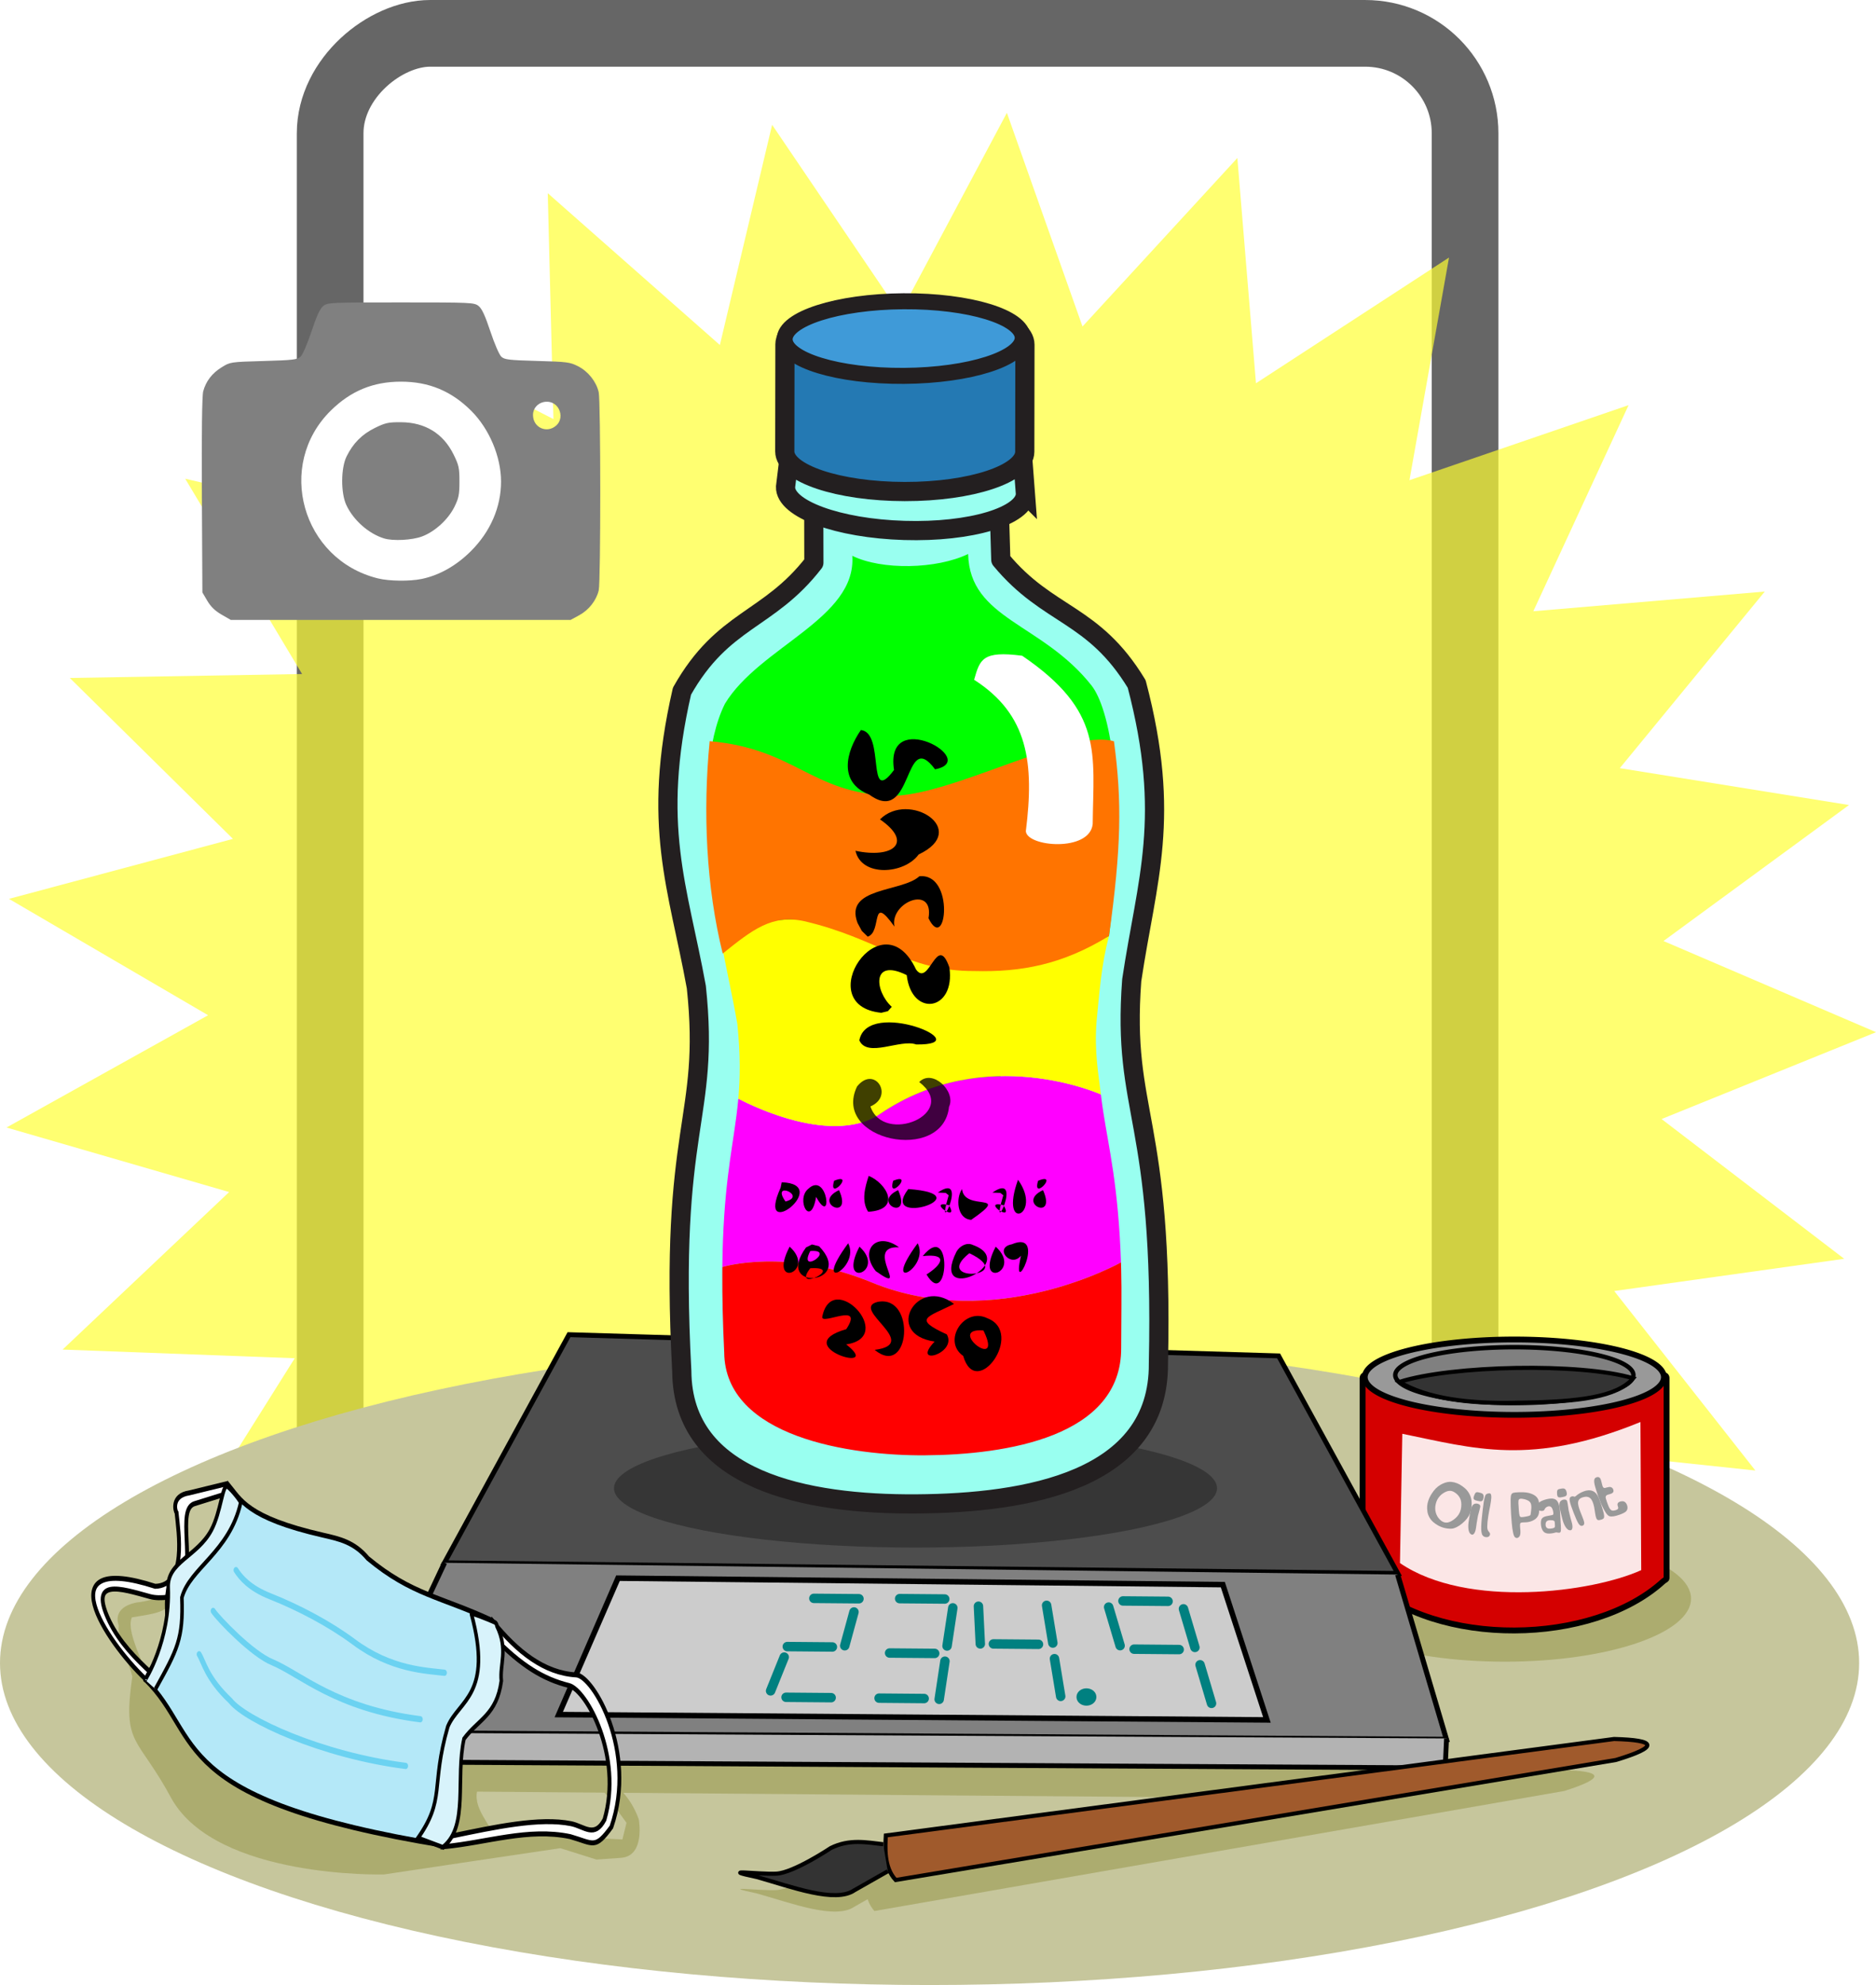 <?xml version="1.0" encoding="UTF-8" standalone="no"?>
<svg
   xmlns:dc="http://purl.org/dc/elements/1.1/"
   xmlns:cc="http://creativecommons.org/ns#"
   xmlns:rdf="http://www.w3.org/1999/02/22-rdf-syntax-ns#"
   xmlns:svg="http://www.w3.org/2000/svg"
   xmlns="http://www.w3.org/2000/svg"
   xmlns:sodipodi="http://sodipodi.sourceforge.net/DTD/sodipodi-0.dtd"
   xmlns:inkscape="http://www.inkscape.org/namespaces/inkscape"
   width="120.988mm"
   height="127.958mm"
   viewBox="0 0 120.988 127.958"
   version="1.1"
   id="svg33933"
   inkscape:version="1.0.1 (0767f8302a, 2020-10-17)"
   sodipodi:docname="log-ecobricks.svg"
   inkscape:export-filename="/home/russs/Documents/GEA NextCloud/Vision Ecobrick Source Files/GEA Documents/CoVid-19 Paper/Covid-19 Imagery/snap it.png"
   inkscape:export-xdpi="105.0217"
   inkscape:export-ydpi="105.0217">
  <defs
     id="defs33927" />
  <sodipodi:namedview
     id="base"
     pagecolor="#ffffff"
     bordercolor="#666666"
     borderopacity="1.0"
     inkscape:pageopacity="0.0"
     inkscape:pageshadow="2"
     inkscape:zoom="1.4"
     inkscape:cx="268.08945"
     inkscape:cy="237.69148"
     inkscape:document-units="mm"
     inkscape:current-layer="layer1"
     showgrid="false"
     fit-margin-top="0"
     fit-margin-left="0"
     fit-margin-right="0"
     fit-margin-bottom="0"
     inkscape:window-width="1848"
     inkscape:window-height="1009"
     inkscape:window-x="72"
     inkscape:window-y="34"
     inkscape:window-maximized="1"
     objecttolerance="1"
     gridtolerance="1"
     guidetolerance="1"
     inkscape:document-rotation="0" />
  <g
     inkscape:label="Layer 1"
     inkscape:groupmode="layer"
     id="layer1"
     transform="translate(-43.071,-60.051)">
    <rect
       ry="6.443"
       y="64.363"
       x="-173.733"
       height="73.194"
       width="111.532"
       id="rect38467-5"
       style="opacity:1;fill:none;fill-opacity:1;stroke:#666666;stroke-width:4.299;stroke-miterlimit:4;stroke-dasharray:none;stroke-opacity:1"
       inkscape:export-xdpi="75"
       inkscape:export-ydpi="75"
       inkscape:export-filename="/home/russs/Documents/Dropbox/Vision Ecobrick Source FIles/Cartoon Character Assets/GoBrik Instructions/selfie ecobrick.png"
       transform="rotate(-90)" />
    <path
       sodipodi:type="star"
       style="opacity:0.69;fill:#ffff32;fill-opacity:1;stroke:none;stroke-width:1.908;stroke-linecap:butt;stroke-linejoin:bevel;stroke-miterlimit:4;stroke-dasharray:none;stroke-dashoffset:0;stroke-opacity:1"
       id="path15043"
       sodipodi:sides="25"
       sodipodi:cx="20.274261"
       sodipodi:cy="118.58748"
       sodipodi:r1="30.549648"
       sodipodi:r2="23.781527"
       sodipodi:arg1="0.26179939"
       sodipodi:arg2="0.38746309"
       inkscape:flatsided="false"
       inkscape:rounded="0"
       inkscape:randomized="0"
       d="m 49.783,126.494 -7.49,1.079 4.597,6.011 -7.523,-0.818 2.957,6.966 -7.083,-2.663 1.132,7.482 -6.199,-4.341 -0.764,7.529 -4.924,-5.746 -2.613,7.102 -3.341,-6.79 -4.297,6.229 -1.547,-7.408 -5.711,4.965 0.344,-7.56 -6.766,3.389 2.213,-7.237 -7.396,1.6 3.943,-6.459 -7.562,-0.29 5.425,-5.275 -7.252,-2.161 6.567,-3.76 -6.487,-3.897 7.296,-2.009 -5.314,-5.388 7.566,-0.132 -3.807,-6.54 7.361,1.754 -2.061,-7.281 6.694,3.53 -0.185,-7.565 5.606,5.084 1.702,-7.374 4.165,6.318 3.482,-6.719 2.463,7.155 5.044,-5.642 0.606,7.543 6.288,-4.21 -1.289,7.457 7.138,-2.514 -3.103,6.902 7.539,-0.66 -4.722,5.914 7.466,1.235 -6.044,4.554 6.924,3.053 -6.986,2.908 z"
       inkscape:transform-center-x="-0.079734534"
       inkscape:transform-center-y="0.015484012"
       inkscape:export-filename="/home/russs/Documents/Dropbox/Vision Ecobrick Source FIles/Cartoon Character Assets/GoBrik Instructions/lead photo.png"
       inkscape:export-xdpi="75.977608"
       inkscape:export-ydpi="75.977608"
       transform="matrix(1.98,0,0,1.925,63.437,-102.306)" />
    <ellipse
       style="opacity:1;fill:#c6c69c;fill-opacity:1;stroke:none;stroke-width:0.532;stroke-miterlimit:4;stroke-dasharray:none;stroke-opacity:1"
       id="path69597"
       cx="103.022"
       cy="167.252"
       rx="59.951"
       ry="20.758"
       inkscape:export-filename="/home/russs/Documents/Dropbox/Vision Ecobrick Source FIles/Cartoon Character Assets/GoBrik Instructions/lead photo.png"
       inkscape:export-xdpi="75.977608"
       inkscape:export-ydpi="75.977608" />
    <g
       transform="matrix(0.283,0,0,0.283,-166.054,-481.594)"
       id="g73941">
      <path
         sodipodi:nodetypes="ccc"
         inkscape:connector-curvature="0"
         id="path5208"
         d="m 1058.929,2258.855 c 21.694,13.067 42.224,6.88 62.739,0.438 v 0"
         style="fill:none;stroke:none;stroke-width:1.13px;stroke-linecap:butt;stroke-linejoin:miter;stroke-opacity:1" />
      <g
         id="g75811">
        <ellipse
           ry="4.063"
           rx="12.001"
           cy="162.798"
           cx="139.985"
           id="path74148"
           style="opacity:1;fill:#acac6f;fill-opacity:1;stroke:#f2f2f2;stroke-width:0;stroke-linecap:round;stroke-linejoin:round;stroke-miterlimit:10;stroke-dasharray:none;stroke-opacity:1"
           transform="matrix(3.535,0,0,3.535,587.054,1702.588)" />
        <path
           style="opacity:1;fill:#d40000;fill-opacity:1;stroke:#000000;stroke-width:1.338;stroke-miterlimit:4;stroke-dasharray:none;stroke-opacity:1"
           d="m 1050.18,2227.128 h 67.859 c 0.391,0 0.706,0.305 0.706,0.684 v 45.589 c 0,0.379 -0.419,0.421 -0.706,0.684 -16.127,14.784 -51.763,15.204 -67.859,0 -0.282,-0.266 -0.706,-0.305 -0.706,-0.684 v -45.589 c 0,-0.379 0.315,-0.684 0.706,-0.684 z"
           id="rect5169"
           inkscape:connector-curvature="0"
           sodipodi:nodetypes="sssssssss" />
        <path
           style="opacity:1;fill:#999999;fill-opacity:1;stroke:#000000;stroke-width:1.317;stroke-miterlimit:4;stroke-dasharray:none;stroke-opacity:1"
           d="m 1118.142,2227.633 a 34.082,8.584 0 0 1 -34.082,8.584 34.082,8.584 0 0 1 -34.082,-8.584 34.082,8.584 0 0 1 34.082,-8.584 34.082,8.584 0 0 1 34.082,8.584 z"
           id="path5167"
           inkscape:connector-curvature="0" />
        <path
           style="opacity:0.9;fill:#ffffff;stroke:none;stroke-width:1.13px;stroke-linecap:butt;stroke-linejoin:miter;stroke-opacity:1"
           d="m 1058.527,2240.525 -0.535,29.455 c 15.394,10.479 43.925,6.638 54.982,1.607 l -0.178,-33.739 c -24.912,10.179 -37.953,6.001 -54.268,2.678 z"
           id="path5174"
           inkscape:connector-curvature="0"
           sodipodi:nodetypes="ccccc" />
        <g
           aria-label="Oil Paint"
           transform="matrix(4.221,-0.646,0.646,4.221,203.045,1577.786)"
           style="font-style:normal;font-weight:normal;font-size:3.33px;line-height:1.25;font-family:sans-serif;letter-spacing:0px;word-spacing:0px;fill:#999999;fill-opacity:1;stroke:none;stroke-width:0.083;stroke-opacity:1"
           id="text17698-9-8-8">
          <path
             d="m 176.913,186.711 q 0.137,0.057 0.258,0.15 0.071,0.058 0.157,0.143 0.087,0.085 0.161,0.191 0.147,0.223 0.173,0.483 0.022,0.242 -0.068,0.53 -0.042,0.132 -0.112,0.258 -0.068,0.126 -0.193,0.246 -0.127,0.121 -0.3,0.225 -0.172,0.103 -0.322,0.15 -0.151,0.048 -0.269,0.04 -0.117,-0.009 -0.228,-0.043 -0.114,-0.033 -0.229,-0.087 -0.113,-0.054 -0.232,-0.144 -0.119,-0.09 -0.231,-0.218 -0.109,-0.129 -0.166,-0.281 -0.06,-0.153 -0.06,-0.32 -9.1e-4,-0.167 0.036,-0.315 0.071,-0.271 0.265,-0.515 0.092,-0.116 0.206,-0.224 0.116,-0.109 0.25,-0.185 0.132,-0.075 0.273,-0.114 0.142,-0.04 0.261,-0.044 0.119,-0.004 0.209,0.02 0.09,0.023 0.161,0.052 z m -0.19,0.443 q -0.13,-0.067 -0.307,-0.027 -0.091,0.021 -0.198,0.069 -0.105,0.049 -0.195,0.124 -0.182,0.149 -0.273,0.383 -0.091,0.225 -0.065,0.442 0.023,0.217 0.15,0.394 0.134,0.191 0.309,0.223 0.172,0.036 0.419,-0.09 0.11,-0.055 0.216,-0.141 0.106,-0.086 0.181,-0.207 0.075,-0.121 0.112,-0.266 0.037,-0.145 0.038,-0.269 -2.8e-4,-0.123 -0.035,-0.216 -0.033,-0.093 -0.086,-0.173 -0.122,-0.169 -0.266,-0.246 z"
             style="font-style:normal;font-variant:normal;font-weight:normal;font-stretch:normal;line-height:0;font-family:'Roadshow IAIC 2013';-inkscape-font-specification:'Roadshow IAIC 2013, ';letter-spacing:-0.019px;fill:#999999;fill-opacity:1;stroke:none;stroke-width:0.083;stroke-opacity:1"
             id="path2605"
             inkscape:connector-curvature="0" />
          <path
             d="m 178.043,188.07 q 0.062,0.055 0.031,0.144 -0.019,0.053 -0.051,0.129 -0.03,0.074 -0.065,0.15 -0.039,0.076 -0.068,0.152 -0.027,0.077 -0.06,0.174 -0.033,0.099 -0.072,0.216 -0.037,0.118 -0.067,0.223 -0.061,0.213 -0.15,0.305 -0.102,0.101 -0.196,-0.007 -0.093,-0.101 -0.064,-0.364 0.014,-0.134 0.064,-0.296 0.051,-0.163 0.104,-0.317 0.051,-0.153 0.098,-0.279 0.049,-0.128 0.106,-0.2 0.056,-0.07 0.112,-0.088 0.058,-0.018 0.109,-0.013 0.101,0.011 0.17,0.072 z m -0.094,-0.643 q 0.041,-0.036 0.134,-0.005 0.051,0.017 0.121,0.049 0.07,0.03 0.107,0.073 0.056,0.068 0.013,0.208 -0.043,0.133 -0.109,0.159 -0.043,0.017 -0.1,0.003 -0.055,-0.015 -0.114,-0.038 -0.06,-0.022 -0.114,-0.048 -0.052,-0.028 -0.077,-0.063 -0.041,-0.057 0.018,-0.169 0.056,-0.115 0.121,-0.169 z"
             style="font-style:normal;font-variant:normal;font-weight:normal;font-stretch:normal;line-height:0;font-family:'Roadshow IAIC 2013';-inkscape-font-specification:'Roadshow IAIC 2013, ';letter-spacing:-0.019px;fill:#999999;fill-opacity:1;stroke:none;stroke-width:0.083;stroke-opacity:1"
             id="path2607"
             inkscape:connector-curvature="0" />
          <path
             d="m 178.728,187.602 q 0.038,0.059 0.001,0.236 -0.03,0.137 -0.122,0.403 -0.042,0.118 -0.092,0.251 -0.048,0.134 -0.091,0.273 -0.098,0.305 -0.132,0.515 -0.031,0.163 0.009,0.252 0.02,0.044 0.047,0.087 0.029,0.042 0.028,0.088 -10e-4,0.049 -0.04,0.095 -0.036,0.046 -0.099,0.056 -0.063,0.01 -0.143,-0.02 -0.077,-0.031 -0.119,-0.103 -0.075,-0.125 -0.003,-0.498 0.035,-0.186 0.097,-0.425 0.062,-0.241 0.123,-0.459 0.059,-0.217 0.111,-0.384 0.054,-0.169 0.101,-0.261 0.045,-0.092 0.086,-0.113 0.043,-0.022 0.087,-0.027 0.116,-0.012 0.148,0.032 z"
             style="font-style:normal;font-variant:normal;font-weight:normal;font-stretch:normal;line-height:0;font-family:'Roadshow IAIC 2013';-inkscape-font-specification:'Roadshow IAIC 2013, ';letter-spacing:-0.019px;fill:#999999;fill-opacity:1;stroke:none;stroke-width:0.083;stroke-opacity:1"
             id="path2609"
             inkscape:connector-curvature="0" />
          <path
             d="m 180.237,187.75 q 0.107,0.013 0.242,0.038 0.135,0.025 0.268,0.077 0.133,0.054 0.245,0.139 0.113,0.085 0.168,0.197 0.055,0.112 0.05,0.247 -0.004,0.135 -0.024,0.267 -0.02,0.134 -0.052,0.255 -0.032,0.12 -0.107,0.209 -0.077,0.09 -0.197,0.143 -0.118,0.051 -0.24,0.067 -0.122,0.015 -0.23,0.002 -0.108,-0.013 -0.179,-0.02 -0.073,-0.006 -0.105,0.012 -0.032,0.017 -0.046,0.091 -0.014,0.074 -0.02,0.196 -0.004,0.122 -0.021,0.219 -0.034,0.183 -0.134,0.234 -0.102,0.056 -0.181,-0.02 -0.061,-0.06 -0.072,-0.257 -0.017,-0.208 0.008,-0.562 0.011,-0.192 0.032,-0.425 0.021,-0.235 0.046,-0.43 0.049,-0.41 0.094,-0.549 0.042,-0.127 0.143,-0.144 0.084,-0.013 0.312,0.014 z m -0.003,0.355 q -0.073,0.011 -0.094,0.1 -0.013,0.048 -0.022,0.122 -0.007,0.073 -0.014,0.165 -0.009,0.094 -0.018,0.198 -0.01,0.104 -0.01,0.179 -0.004,0.145 0.032,0.185 0.03,0.036 0.164,0.037 0.072,5.6e-4 0.167,-0.002 0.097,-0.004 0.153,-0.016 0.056,-0.012 0.07,-0.035 0.013,-0.025 0.027,-0.078 0.014,-0.053 0.038,-0.131 0.024,-0.078 0.04,-0.163 0.015,-0.084 0.013,-0.167 -0.002,-0.083 -0.046,-0.15 -0.044,-0.067 -0.125,-0.116 -0.08,-0.048 -0.152,-0.078 -0.147,-0.06 -0.22,-0.049 z"
             style="font-style:normal;font-variant:normal;font-weight:normal;font-stretch:normal;line-height:0;font-family:'Roadshow IAIC 2013';-inkscape-font-specification:'Roadshow IAIC 2013, ';letter-spacing:-0.019px;fill:#999999;fill-opacity:1;stroke:none;stroke-width:0.083;stroke-opacity:1"
             id="path2611"
             inkscape:connector-curvature="0" />
          <path
             d="m 181.092,188.742 q -0.001,-0.05 0.011,-0.116 0.013,-0.065 0.054,-0.117 0.071,-0.09 0.273,-0.135 0.226,-0.05 0.433,-0.035 0.204,0.02 0.294,0.14 0.093,0.128 0.1,0.384 0.003,0.12 -0.011,0.254 -0.013,0.134 -0.024,0.258 -0.014,0.127 -0.024,0.238 -0.008,0.111 -0.017,0.204 -0.02,0.215 -0.044,0.299 -0.028,0.097 -0.093,0.094 -0.034,-6.5e-4 -0.08,-0.017 -0.044,-0.017 -0.079,-0.024 -0.038,-0.005 -0.071,0.004 -0.032,0.007 -0.104,0.009 -0.073,0.004 -0.182,-0.006 -0.108,-0.01 -0.187,-0.047 -0.143,-0.066 -0.186,-0.247 -0.037,-0.15 -0.01,-0.336 0.012,-0.083 0.043,-0.154 0.032,-0.072 0.109,-0.114 0.074,-0.038 0.183,-0.044 0.11,-0.008 0.193,-0.007 0.164,0.003 0.19,-0.028 0.031,-0.042 0.022,-0.181 -0.01,-0.128 -0.048,-0.197 -0.053,-0.088 -0.147,-0.09 -0.117,0.002 -0.195,0.075 -0.036,0.034 -0.055,0.068 -0.017,0.033 -0.061,0.044 -0.044,0.011 -0.109,-0.002 -0.064,-0.013 -0.107,-0.036 -0.069,-0.037 -0.072,-0.138 z m 0.677,0.755 q -0.052,-0.016 -0.124,-0.024 -0.072,-0.008 -0.127,0.008 -0.1,0.03 -0.129,0.145 -0.031,0.115 0.01,0.195 0.033,0.069 0.139,0.092 0.075,0.017 0.194,0.009 0.096,-0.008 0.119,-0.055 0.014,-0.033 0.017,-0.085 0.005,-0.052 0.009,-0.093 0.002,-0.039 0.005,-0.064 0.004,-0.025 -0.003,-0.047 -0.019,-0.051 -0.11,-0.082 z"
             style="font-style:normal;font-variant:normal;font-weight:normal;font-stretch:normal;line-height:0;font-family:'Roadshow IAIC 2013';-inkscape-font-specification:'Roadshow IAIC 2013, ';letter-spacing:-0.019px;fill:#999999;fill-opacity:1;stroke:none;stroke-width:0.083;stroke-opacity:1"
             id="path2613"
             inkscape:connector-curvature="0" />
          <path
             d="m 182.622,188.514 q 0.079,0.025 0.086,0.119 0.004,0.057 0.005,0.138 0.002,0.08 2.9e-4,0.163 -0.005,0.085 -0.001,0.167 0.006,0.081 0.015,0.183 0.01,0.104 0.021,0.227 0.013,0.123 0.028,0.231 0.03,0.219 -0.015,0.339 -0.053,0.134 -0.183,0.072 -0.126,-0.055 -0.205,-0.308 -0.041,-0.128 -0.06,-0.297 -0.019,-0.17 -0.032,-0.332 -0.015,-0.16 -0.022,-0.295 -0.006,-0.137 0.017,-0.225 0.023,-0.087 0.067,-0.125 0.045,-0.04 0.095,-0.056 0.097,-0.03 0.184,-0.002 z m -0.345,-0.551 q 0.023,-0.05 0.12,-0.058 0.053,-0.005 0.13,-0.004 0.077,-5.1e-4 0.128,0.024 0.079,0.04 0.095,0.186 0.014,0.139 -0.036,0.19 -0.033,0.032 -0.091,0.043 -0.056,0.008 -0.12,0.011 -0.063,0.004 -0.124,0.002 -0.059,-0.004 -0.096,-0.027 -0.06,-0.035 -0.051,-0.162 0.005,-0.128 0.043,-0.203 z"
             style="font-style:normal;font-variant:normal;font-weight:normal;font-stretch:normal;line-height:0;font-family:'Roadshow IAIC 2013';-inkscape-font-specification:'Roadshow IAIC 2013, ';letter-spacing:-0.019px;fill:#999999;fill-opacity:1;stroke:none;stroke-width:0.083;stroke-opacity:1"
             id="path2615"
             inkscape:connector-curvature="0" />
          <path
             d="m 183.042,188.397 q 0.039,0.009 0.06,0.027 0.021,0.017 0.059,0.006 0.035,-0.01 0.096,-0.05 0.063,-0.04 0.165,-0.082 0.101,-0.041 0.233,-0.07 0.133,-0.031 0.259,-0.019 0.258,0.027 0.39,0.241 0.066,0.108 0.102,0.259 0.035,0.151 0.065,0.329 0.03,0.178 0.053,0.36 0.025,0.18 0.016,0.287 -0.013,0.107 -0.061,0.136 -0.048,0.027 -0.109,0.037 -0.063,0.01 -0.125,0.01 -0.063,-0.002 -0.1,-0.042 -0.057,-0.06 -0.058,-0.318 -0.001,-0.113 -0.001,-0.248 0.002,-0.135 -0.014,-0.266 -0.016,-0.131 -0.058,-0.241 -0.042,-0.112 -0.129,-0.171 -0.088,-0.057 -0.21,-0.058 -0.122,-5.8e-4 -0.214,0.032 -0.187,0.067 -0.198,0.281 -0.006,0.116 0.022,0.275 0.028,0.159 0.068,0.314 0.036,0.156 0.064,0.29 0.029,0.134 0.009,0.211 -0.022,0.078 -0.09,0.097 -0.068,0.017 -0.123,-0.018 -0.087,-0.054 -0.168,-0.367 -0.041,-0.157 -0.088,-0.361 -0.045,-0.205 -0.077,-0.372 -0.06,-0.338 -0.015,-0.429 0.028,-0.055 0.083,-0.071 0.057,-0.015 0.097,-0.009 z"
             style="font-style:normal;font-variant:normal;font-weight:normal;font-stretch:normal;line-height:0;font-family:'Roadshow IAIC 2013';-inkscape-font-specification:'Roadshow IAIC 2013, ';letter-spacing:-0.019px;fill:#999999;fill-opacity:1;stroke:none;stroke-width:0.083;stroke-opacity:1"
             id="path2617"
             inkscape:connector-curvature="0" />
          <path
             d="m 184.457,187.582 q 0.119,-0.01 0.171,0.078 0.028,0.05 0.035,0.129 0.009,0.076 0.016,0.155 0.005,0.081 0.015,0.148 0.012,0.067 0.042,0.099 0.029,0.032 0.078,0.028 0.049,-0.004 0.107,-0.012 0.057,-0.008 0.115,-0.006 0.06,-1e-4 0.107,0.029 0.1,0.068 0.095,0.194 -0.005,0.111 -0.141,0.143 -0.071,0.018 -0.16,0.024 -0.088,0.007 -0.132,0.05 -0.045,0.045 -0.036,0.135 0.01,0.088 0.031,0.2 0.022,0.113 0.049,0.232 0.028,0.117 0.073,0.184 0.046,0.07 0.107,0.083 0.061,0.013 0.125,0.005 0.156,-0.011 0.187,-0.08 0.016,-0.039 0.002,-0.095 -0.013,-0.057 -0.008,-0.108 0.009,-0.102 0.138,-0.134 0.065,-0.015 0.149,-0.003 0.084,0.011 0.142,0.078 0.057,0.069 0.074,0.182 0.017,0.113 -0.021,0.196 -0.037,0.087 -0.13,0.134 -0.091,0.045 -0.223,0.075 -0.133,0.031 -0.284,0.049 -0.151,0.017 -0.256,7.8e-4 -0.105,-0.016 -0.159,-0.069 -0.053,-0.053 -0.101,-0.152 -0.102,-0.212 -0.192,-0.56 -0.045,-0.177 -0.084,-0.374 -0.039,-0.198 -0.063,-0.371 -0.027,-0.171 -0.036,-0.302 -0.008,-0.133 0.012,-0.214 0.03,-0.133 0.155,-0.146 z"
             style="font-style:normal;font-variant:normal;font-weight:normal;font-stretch:normal;line-height:0;font-family:'Roadshow IAIC 2013';-inkscape-font-specification:'Roadshow IAIC 2013, ';letter-spacing:-0.019px;fill:#999999;fill-opacity:1;stroke:none;stroke-width:0.083;stroke-opacity:1"
             id="path2619"
             inkscape:connector-curvature="0" />
        </g>
      </g>
      <g
         id="g75795">
        <path
           inkscape:connector-curvature="0"
           id="path75789"
           d="m 1111.189,2227.165 a 27.13,6.364 0 0 1 -27.13,6.364 27.13,6.364 0 0 1 -27.129,-6.364 27.13,6.364 0 0 1 27.129,-6.364 27.13,6.364 0 0 1 27.13,6.364 z"
           style="opacity:1;fill:#808080;fill-opacity:1;stroke:#000000;stroke-width:1.012;stroke-miterlimit:4;stroke-dasharray:none;stroke-opacity:1" />
        <path
           sodipodi:nodetypes="cccc"
           inkscape:connector-curvature="0"
           id="path75791"
           d="m 1057.869,2228.718 c 11.782,-3.785 41.26,-4.438 53.268,-0.827 -3.654,4.265 -12.332,5.38 -25.748,5.551 -11.858,0.364 -21.328,-0.997 -27.52,-4.724 z"
           style="fill:#333333;stroke:#000000;stroke-width:0.935px;stroke-linecap:butt;stroke-linejoin:miter;stroke-opacity:1" />
      </g>
    </g>
    <path
       style="fill:#4d4d4d;stroke:#000000;stroke-width:0.315px;stroke-linecap:butt;stroke-linejoin:miter;stroke-opacity:1"
       d="m 79.767,146.087 45.764,1.368 7.686,14.023 -61.484,-0.684 z"
       id="path1222-7"
       inkscape:connector-curvature="0"
       inkscape:export-filename="/home/russs/Documents/Dropbox/Vision Ecobrick Source FIles/Cartoon Character Assets/GoBrik Instructions/lead photo.png"
       inkscape:export-xdpi="75.977608"
       inkscape:export-ydpi="75.977608" />
    <ellipse
       style="opacity:0.3;fill:#000000;fill-opacity:1;stroke:none;stroke-width:0.929;stroke-miterlimit:4;stroke-dasharray:none;stroke-opacity:1"
       id="path1246-4"
       cx="102.115"
       cy="155.986"
       rx="19.446"
       ry="3.825"
       inkscape:export-filename="/home/russs/Documents/Dropbox/Vision Ecobrick Source FIles/Cartoon Character Assets/GoBrik Instructions/lead photo.png"
       inkscape:export-xdpi="75.977608"
       inkscape:export-ydpi="75.977608" />
    <path
       style="fill:#acac6f;fill-opacity:1;stroke:#acac6f;stroke-width:0.265px;stroke-linecap:butt;stroke-linejoin:miter;stroke-opacity:1"
       d="m 68.774,171.095 -3.118,4.252 71.06,0.567 -0.378,-2.268"
       id="path74150"
       inkscape:connector-curvature="0" />
    <path
       style="fill:#808080;stroke:#000000;stroke-width:0.332px;stroke-linecap:butt;stroke-linejoin:miter;stroke-opacity:1"
       d="m 71.74,160.792 -5.149,10.946 69.762,0.436 -3.143,-10.623"
       id="path1224-9"
       inkscape:connector-curvature="0"
       sodipodi:nodetypes="cccc"
       inkscape:export-filename="/home/russs/Documents/Dropbox/Vision Ecobrick Source FIles/Cartoon Character Assets/GoBrik Instructions/lead photo.png"
       inkscape:export-xdpi="75.977608"
       inkscape:export-ydpi="75.977608" />
    <path
       style="fill:#b3b3b3;stroke:#000000;stroke-width:0.315px;stroke-linecap:butt;stroke-linejoin:miter;stroke-opacity:1"
       d="m 66.591,171.738 -0.184,1.882 69.869,0.396 0.086,-1.902 v 0"
       id="path1226-2"
       inkscape:connector-curvature="0"
       sodipodi:nodetypes="ccccc"
       inkscape:export-filename="/home/russs/Documents/Dropbox/Vision Ecobrick Source FIles/Cartoon Character Assets/GoBrik Instructions/lead photo.png"
       inkscape:export-xdpi="75.977608"
       inkscape:export-ydpi="75.977608" />
    <path
       style="fill:#cccccc;stroke:#000000;stroke-width:0.354px;stroke-linecap:butt;stroke-linejoin:miter;stroke-opacity:1"
       d="m 82.927,161.783 39.007,0.417 2.844,8.72 -45.672,-0.344 z"
       id="path1228-4"
       inkscape:connector-curvature="0"
       sodipodi:nodetypes="ccccc"
       inkscape:export-filename="/home/russs/Documents/Dropbox/Vision Ecobrick Source FIles/Cartoon Character Assets/GoBrik Instructions/lead photo.png"
       inkscape:export-xdpi="75.977608"
       inkscape:export-ydpi="75.977608" />
    <g
       id="g75787"
       transform="translate(0.301)">
      <path
         inkscape:export-ydpi="75.977608"
         inkscape:export-xdpi="75.977608"
         inkscape:export-filename="/home/russs/Documents/Dropbox/Vision Ecobrick Source FIles/Cartoon Character Assets/GoBrik Instructions/lead photo.png"
         sodipodi:nodetypes="cc"
         inkscape:connector-curvature="0"
         id="path1929-6-4"
         d="m 98.166,163.11 -2.908,-0.025"
         style="fill:#008080;stroke:#008080;stroke-width:0.609;stroke-linecap:round;stroke-linejoin:round;stroke-miterlimit:4;stroke-dasharray:none;stroke-opacity:1" />
      <path
         inkscape:export-ydpi="75.977608"
         inkscape:export-xdpi="75.977608"
         inkscape:export-filename="/home/russs/Documents/Dropbox/Vision Ecobrick Source FIles/Cartoon Character Assets/GoBrik Instructions/lead photo.png"
         sodipodi:nodetypes="cc"
         style="fill:#008080;stroke:#008080;stroke-width:0.609;stroke-linecap:round;stroke-linejoin:round;stroke-miterlimit:4;stroke-dasharray:none;stroke-opacity:1"
         d="m 97.249,166.139 0.596,-2.177"
         id="path1266-5"
         inkscape:connector-curvature="0" />
      <path
         inkscape:export-ydpi="75.977608"
         inkscape:export-xdpi="75.977608"
         inkscape:export-filename="/home/russs/Documents/Dropbox/Vision Ecobrick Source FIles/Cartoon Character Assets/GoBrik Instructions/lead photo.png"
         style="fill:#008080;stroke:#008080;stroke-width:0.609;stroke-linecap:round;stroke-linejoin:round;stroke-miterlimit:4;stroke-dasharray:none;stroke-opacity:1"
         d="m 103.051,166.633 -2.908,-0.025"
         id="path1268-9"
         inkscape:connector-curvature="0"
         sodipodi:nodetypes="cc" />
      <path
         inkscape:export-ydpi="75.977608"
         inkscape:export-xdpi="75.977608"
         inkscape:export-filename="/home/russs/Documents/Dropbox/Vision Ecobrick Source FIles/Cartoon Character Assets/GoBrik Instructions/lead photo.png"
         inkscape:connector-curvature="0"
         id="path1270-1"
         d="m 92.468,169.048 0.878,-2.177"
         style="fill:#008080;stroke:#008080;stroke-width:0.609;stroke-linecap:round;stroke-linejoin:round;stroke-miterlimit:4;stroke-dasharray:none;stroke-opacity:1"
         sodipodi:nodetypes="cc" />
      <path
         inkscape:export-ydpi="75.977608"
         inkscape:export-xdpi="75.977608"
         inkscape:export-filename="/home/russs/Documents/Dropbox/Vision Ecobrick Source FIles/Cartoon Character Assets/GoBrik Instructions/lead photo.png"
         sodipodi:nodetypes="cc"
         inkscape:connector-curvature="0"
         id="path1272-2"
         d="m 96.373,169.486 -2.908,-0.025"
         style="fill:#008080;stroke:#008080;stroke-width:0.609;stroke-linecap:round;stroke-linejoin:round;stroke-miterlimit:4;stroke-dasharray:none;stroke-opacity:1" />
      <path
         inkscape:export-ydpi="75.977608"
         inkscape:export-xdpi="75.977608"
         inkscape:export-filename="/home/russs/Documents/Dropbox/Vision Ecobrick Source FIles/Cartoon Character Assets/GoBrik Instructions/lead photo.png"
         style="fill:#008080;stroke:#008080;stroke-width:0.609;stroke-linecap:round;stroke-linejoin:round;stroke-miterlimit:4;stroke-dasharray:none;stroke-opacity:1"
         d="m 103.699,163.127 -2.908,-0.025"
         id="path1274-8"
         inkscape:connector-curvature="0"
         sodipodi:nodetypes="cc" />
      <path
         inkscape:export-ydpi="75.977608"
         inkscape:export-xdpi="75.977608"
         inkscape:export-filename="/home/russs/Documents/Dropbox/Vision Ecobrick Source FIles/Cartoon Character Assets/GoBrik Instructions/lead photo.png"
         inkscape:connector-curvature="0"
         id="path1276-9"
         d="m 103.848,166.155 0.371,-2.458"
         style="fill:#008080;stroke:#008080;stroke-width:0.609;stroke-linecap:round;stroke-linejoin:round;stroke-miterlimit:4;stroke-dasharray:none;stroke-opacity:1"
         sodipodi:nodetypes="cc" />
      <path
         inkscape:export-ydpi="75.977608"
         inkscape:export-xdpi="75.977608"
         inkscape:export-filename="/home/russs/Documents/Dropbox/Vision Ecobrick Source FIles/Cartoon Character Assets/GoBrik Instructions/lead photo.png"
         sodipodi:nodetypes="cc"
         inkscape:connector-curvature="0"
         id="path1278-6"
         d="m 96.452,166.218 -2.908,-0.025"
         style="fill:#008080;stroke:#008080;stroke-width:0.609;stroke-linecap:round;stroke-linejoin:round;stroke-miterlimit:4;stroke-dasharray:none;stroke-opacity:1" />
      <path
         inkscape:export-ydpi="75.977608"
         inkscape:export-xdpi="75.977608"
         inkscape:export-filename="/home/russs/Documents/Dropbox/Vision Ecobrick Source FIles/Cartoon Character Assets/GoBrik Instructions/lead photo.png"
         sodipodi:nodetypes="cc"
         inkscape:connector-curvature="0"
         id="path1282-0"
         d="m 102.372,169.542 -2.908,-0.025"
         style="fill:#008080;stroke:#008080;stroke-width:0.609;stroke-linecap:round;stroke-linejoin:round;stroke-miterlimit:4;stroke-dasharray:none;stroke-opacity:1" />
      <path
         inkscape:export-ydpi="75.977608"
         inkscape:export-xdpi="75.977608"
         inkscape:export-filename="/home/russs/Documents/Dropbox/Vision Ecobrick Source FIles/Cartoon Character Assets/GoBrik Instructions/lead photo.png"
         sodipodi:nodetypes="cc"
         style="fill:#008080;stroke:#008080;stroke-width:0.609;stroke-linecap:round;stroke-linejoin:round;stroke-miterlimit:4;stroke-dasharray:none;stroke-opacity:1"
         d="M 105.992,166.022 105.873,163.591"
         id="path1286-6"
         inkscape:connector-curvature="0" />
      <path
         inkscape:export-ydpi="75.977608"
         inkscape:export-xdpi="75.977608"
         inkscape:export-filename="/home/russs/Documents/Dropbox/Vision Ecobrick Source FIles/Cartoon Character Assets/GoBrik Instructions/lead photo.png"
         sodipodi:nodetypes="cc"
         inkscape:connector-curvature="0"
         id="path1288-4"
         d="m 109.745,166.047 -2.908,-0.025"
         style="fill:#008080;stroke:#008080;stroke-width:0.609;stroke-linecap:round;stroke-linejoin:round;stroke-miterlimit:4;stroke-dasharray:none;stroke-opacity:1" />
      <path
         inkscape:export-ydpi="75.977608"
         inkscape:export-xdpi="75.977608"
         inkscape:export-filename="/home/russs/Documents/Dropbox/Vision Ecobrick Source FIles/Cartoon Character Assets/GoBrik Instructions/lead photo.png"
         sodipodi:nodetypes="cc"
         style="fill:#008080;stroke:#008080;stroke-width:0.609;stroke-linecap:round;stroke-linejoin:round;stroke-miterlimit:4;stroke-dasharray:none;stroke-opacity:1"
         d="m 103.34,169.593 0.371,-2.458"
         id="path1294-0"
         inkscape:connector-curvature="0" />
      <path
         inkscape:export-ydpi="75.977608"
         inkscape:export-xdpi="75.977608"
         inkscape:export-filename="/home/russs/Documents/Dropbox/Vision Ecobrick Source FIles/Cartoon Character Assets/GoBrik Instructions/lead photo.png"
         inkscape:connector-curvature="0"
         id="path1296-9"
         d="m 110.67,165.965 -0.401,-2.431"
         style="fill:#008080;stroke:#008080;stroke-width:0.609;stroke-linecap:round;stroke-linejoin:round;stroke-miterlimit:4;stroke-dasharray:none;stroke-opacity:1"
         sodipodi:nodetypes="cc" />
      <path
         inkscape:export-ydpi="75.977608"
         inkscape:export-xdpi="75.977608"
         inkscape:export-filename="/home/russs/Documents/Dropbox/Vision Ecobrick Source FIles/Cartoon Character Assets/GoBrik Instructions/lead photo.png"
         sodipodi:nodetypes="cc"
         style="fill:#008080;stroke:#008080;stroke-width:0.609;stroke-linecap:round;stroke-linejoin:round;stroke-miterlimit:4;stroke-dasharray:none;stroke-opacity:1"
         d="m 111.177,169.403 -0.401,-2.431"
         id="path1298-4"
         inkscape:connector-curvature="0" />
      <ellipse
         inkscape:export-ydpi="75.977608"
         inkscape:export-xdpi="75.977608"
         inkscape:export-filename="/home/russs/Documents/Dropbox/Vision Ecobrick Source FIles/Cartoon Character Assets/GoBrik Instructions/lead photo.png"
         ry="0.254"
         rx="0.338"
         cy="169.443"
         cx="112.837"
         id="path1302-5"
         style="opacity:1;fill:#000000;fill-opacity:1;stroke:#008080;stroke-width:0.609;stroke-miterlimit:4;stroke-dasharray:none;stroke-opacity:1" />
      <path
         inkscape:export-ydpi="75.977608"
         inkscape:export-xdpi="75.977608"
         inkscape:export-filename="/home/russs/Documents/Dropbox/Vision Ecobrick Source FIles/Cartoon Character Assets/GoBrik Instructions/lead photo.png"
         sodipodi:nodetypes="cc"
         style="fill:#008080;stroke:#008080;stroke-width:0.609;stroke-linecap:round;stroke-linejoin:round;stroke-miterlimit:4;stroke-dasharray:none;stroke-opacity:1"
         d="m 115.009,166.134 -0.739,-2.487"
         id="path1304-4"
         inkscape:connector-curvature="0" />
      <path
         inkscape:export-ydpi="75.977608"
         inkscape:export-xdpi="75.977608"
         inkscape:export-filename="/home/russs/Documents/Dropbox/Vision Ecobrick Source FIles/Cartoon Character Assets/GoBrik Instructions/lead photo.png"
         style="fill:#008080;stroke:#008080;stroke-width:0.609;stroke-linecap:round;stroke-linejoin:round;stroke-miterlimit:4;stroke-dasharray:none;stroke-opacity:1"
         d="m 118.818,166.385 -2.908,-0.025"
         id="path1306-6"
         inkscape:connector-curvature="0"
         sodipodi:nodetypes="cc" />
      <path
         inkscape:export-ydpi="75.977608"
         inkscape:export-xdpi="75.977608"
         inkscape:export-filename="/home/russs/Documents/Dropbox/Vision Ecobrick Source FIles/Cartoon Character Assets/GoBrik Instructions/lead photo.png"
         inkscape:connector-curvature="0"
         id="path1308-6"
         d="m 119.833,166.247 -0.739,-2.487"
         style="fill:#008080;stroke:#008080;stroke-width:0.609;stroke-linecap:round;stroke-linejoin:round;stroke-miterlimit:4;stroke-dasharray:none;stroke-opacity:1"
         sodipodi:nodetypes="cc" />
      <path
         inkscape:export-ydpi="75.977608"
         inkscape:export-xdpi="75.977608"
         inkscape:export-filename="/home/russs/Documents/Dropbox/Vision Ecobrick Source FIles/Cartoon Character Assets/GoBrik Instructions/lead photo.png"
         sodipodi:nodetypes="cc"
         style="fill:#008080;stroke:#008080;stroke-width:0.609;stroke-linecap:round;stroke-linejoin:round;stroke-miterlimit:4;stroke-dasharray:none;stroke-opacity:1"
         d="m 120.904,169.854 -0.739,-2.487"
         id="path1310-3"
         inkscape:connector-curvature="0" />
      <path
         inkscape:export-ydpi="75.977608"
         inkscape:export-xdpi="75.977608"
         inkscape:export-filename="/home/russs/Documents/Dropbox/Vision Ecobrick Source FIles/Cartoon Character Assets/GoBrik Instructions/lead photo.png"
         sodipodi:nodetypes="cc"
         inkscape:connector-curvature="0"
         id="path1615-9"
         d="m 118.101,163.276 -2.908,-0.025"
         style="fill:#008080;stroke:#008080;stroke-width:0.609;stroke-linecap:round;stroke-linejoin:round;stroke-miterlimit:4;stroke-dasharray:none;stroke-opacity:1" />
    </g>
    <g
       transform="matrix(0.1,-6.8781083e-4,6.8781083e-4,0.1,196.934,65.252)"
       id="g34078-9"
       inkscape:export-filename="/home/russs/Documents/Dropbox/Vision Ecobrick Source FIles/Cartoon Character Assets/GoBrik Instructions/lead photo.png"
       inkscape:export-xdpi="75.977608"
       inkscape:export-ydpi="75.977608">
      <path
         style="fill:#99fff0"
         inkscape:connector-curvature="0"
         id="path34054-91"
         d="m -812.7,574.274 c 10.146,-64.939 26.602,-104.577 4.508,-190.929 -27.758,-46.496 -56.703,-43.457 -87.078,-80.682 -0.495,-22.531 -1.084,-43.114 -1.307,-67.185 -0.189,-19.007 -20.554,-20.558 -42.066,-20.037 l -0.015,-0.36 c -1.336,0.211 -2.763,0.363 -4.227,0.49 -4.539,0.153 -9.082,0.344 -13.446,0.443 -4.373,-0.018 -8.913,-0.131 -13.459,-0.199 -1.454,-0.109 -2.886,-0.228 -4.217,-0.42 l -0.002,0.359 c -21.543,-0.13 -41.868,1.786 -41.717,20.791 0.2,24.069 -0.02,44.646 -0.108,67.2 -29.692,37.765 -58.711,35.245 -85.63,82.208 -20.522,86.752 -3.358,126.063 7.947,190.824 8.601,86.446 -18.532,87.433 -11.085,247.499 0,70.591 79.621,86.599 150.748,86.599 71.128,0 156.661,-13.825 156.661,-89.344 4.583,-160.17 -22.563,-160.681 -15.507,-247.257 z" />
      <path
         style="fill:none;stroke:#231f20;stroke-width:12.376;stroke-linecap:round;stroke-linejoin:round;stroke-miterlimit:10"
         inkscape:connector-curvature="0"
         id="path34056-3"
         d="m -812.7,574.274 c 10.146,-64.939 26.602,-104.577 4.508,-190.929 -27.758,-46.496 -56.703,-43.457 -87.078,-80.682 -0.495,-22.531 -1.084,-43.114 -1.307,-67.185 -0.189,-19.007 -20.554,-20.558 -42.066,-20.037 l -0.015,-0.36 c -1.336,0.211 -2.763,0.363 -4.227,0.49 -4.539,0.153 -9.082,0.344 -13.446,0.443 -4.373,-0.018 -8.913,-0.131 -13.459,-0.199 -1.454,-0.109 -2.886,-0.228 -4.217,-0.42 l -0.002,0.359 c -21.543,-0.13 -41.868,1.786 -41.717,20.791 0.2,24.069 -0.02,44.646 -0.108,67.2 -29.692,37.765 -58.711,35.245 -85.63,82.208 -20.522,86.752 -3.358,126.063 7.947,190.824 8.601,86.446 -18.532,87.433 -11.085,247.499 0,70.591 79.621,86.599 150.748,86.599 71.128,0 156.661,-13.825 156.661,-89.344 4.583,-160.17 -22.563,-160.681 -15.507,-247.257 z"
         stroke-miterlimit="10" />
      <g
         id="g34068-45">
        <path
           sodipodi:nodetypes="ccccccccc"
           style="fill:#00ff00"
           inkscape:connector-curvature="0"
           id="path34058-8"
           d="m -837.348,384.082 c -31.619,-40.601 -78.237,-43.035 -78.971,-85.28 -20.373,9.702 -55.832,10.123 -74.706,0.655 2.515,40.516 -60.303,58.145 -82.797,94.813 -24.739,48.75 -3.483,152.782 -3.483,152.782 l 52.343,112.71 h 108.306 l 89.506,-114.131 C -814.948,449.757 -826.144,398.471 -837.348,384.082 Z"
           enable-background="new    " />
        <path
           style="fill:#ff00ff"
           inkscape:connector-curvature="0"
           id="path34060-57"
           d="m -820.88,756.104 c -1.376,-49.433 -7.243,-73.229 -10.78,-97.233 -0.531,-3.659 -1.026,-7.339 -1.43,-11.102 0,0 -73.958,-34.182 -142.401,11.469 -33.215,22.154 -91.433,-10.369 -91.433,-10.369 -0.383,3.77 -0.812,7.455 -1.313,11.125 -3.287,24.03 -8.897,47.884 -9.752,97.326 0,0 41.325,-12.488 96.159,10.539 79.608,33.442 160.95,-11.755 160.95,-11.755 z"
           enable-background="new    " />
        <path
           sodipodi:nodetypes="ccccccccc"
           style="fill:#ffff00"
           inkscape:connector-curvature="0"
           id="path34062-3"
           d="m -975.491,659.238 c 68.443,-45.65 142.401,-11.469 142.401,-11.469 -1.444,-13.404 -4.13,-27.128 -2.468,-47.105 1.974,-18.437 3.237,-36.395 8.407,-55.033 0,0 -80.275,45.191 -156.941,0.972 -51.458,-29.68 -93.214,0.448 -93.214,0.448 2.896,17.06 6.808,34.067 10.1,53.824 1.872,19.968 1.573,34.592 0.282,47.993 0,10e-4 58.217,32.525 91.433,10.37 z"
           enable-background="new    " />
        <path
           style="fill:#ff0000"
           inkscape:connector-curvature="0"
           id="path34064-3"
           d="m -820.789,760.688 c -0.021,-1.521 -0.068,-3.097 -0.091,-4.583 0,0 -81.342,45.196 -160.95,11.755 -54.834,-23.027 -96.159,-10.539 -96.159,-10.539 -0.022,1.49 -0.028,3.061 -0.048,4.594 -0.153,14.498 0.073,31.016 0.876,50.343 0,54.962 81.585,67.332 128.852,67.332 52.44,0 127.179,-10.913 127.179,-68.535 0.168,-19.346 0.636,-35.867 0.341,-50.367 z" />
        <path
           sodipodi:nodetypes="cccccccc"
           inkscape:connector-curvature="0"
           id="path34066-8"
           d="m -1076.357,555.279 c -10.362,-43.07 -12.239,-91.328 -7.472,-136.982 55.436,5.373 64.225,33.398 115.811,36.072 39.383,0.996 116.224,-42.968 144.922,-34.174 4.957,38.72 4.245,68.492 -4.056,125.436 -30.143,18.315 -56.931,23.025 -87.074,22.018 -43.584,-0.122 -62.113,-21.568 -109.483,-32.908 -20.674,-4.594 -33.316,5.232 -52.649,20.538 z"
           style="fill:#ff7400;fill-opacity:1;stroke:none;stroke-width:2.506px;stroke-linecap:butt;stroke-linejoin:miter;stroke-opacity:1" />
      </g>
      <path
         style="fill:#99fff0;stroke:#231f20;stroke-width:12.375;stroke-miterlimit:10"
         inkscape:connector-curvature="0"
         id="path34072-9"
         d="m -879.092,260.434 -4.673,-67.715 c 0.526,-14.221 -26.441,-28.291 -69.154,-29.874 -42.711,-1.583 -71.475,9.104 -72.002,23.327 l -8.838,68.531 c -0.53,14.24 33.667,27.057 76.377,28.633 42.711,1.59 77.761,-8.662 78.29,-22.902 z"
         stroke-miterlimit="10" />
      <path
         style="fill:#2479b3;fill-opacity:1;stroke:#231f20;stroke-width:12.375;stroke-miterlimit:10"
         inkscape:connector-curvature="0"
         id="path34074-5"
         d="m -879.332,233.13 0.578,-69.009 c 0.117,-14.232 -34.43,-26.07 -77.171,-26.425 -42.738,-0.36 -77.477,10.896 -77.6,25.124 l -0.578,69.01 c -0.121,14.25 34.428,26.083 77.165,26.434 42.743,0.367 77.485,-10.887 77.606,-25.134 z"
         stroke-miterlimit="10" />
      <ellipse
         ry="24.052"
         rx="76.77"
         cy="159.657"
         cx="-956.915"
         id="ellipse34076-5"
         style="opacity:1;fill:#3f9ad8;fill-opacity:1;stroke:#231f20;stroke-width:10.314;stroke-miterlimit:4;stroke-dasharray:none;stroke-opacity:1" />
      <path
         style="fill:#ffffff;stroke:none;stroke-width:4.893px;stroke-linecap:butt;stroke-linejoin:miter;stroke-opacity:1"
         d="m -913.018,379.913 c 3.848,-13.089 5.395,-18.838 31.111,-15.29 52.269,36.18 45.525,62.941 44.729,108.83 -2.068,18.178 -42.622,14.441 -43.146,4.266 5.763,-43.652 2.231,-75.153 -32.694,-97.806 z"
         id="path209956-3"
         inkscape:connector-curvature="0"
         sodipodi:nodetypes="ccccc" />
    </g>
    <g
       aria-label="Ani Himawati 18/15/2017  235g "
       transform="matrix(0.271,0,0,0.26,-66.21,100.289)"
       style="font-style:normal;font-variant:normal;font-weight:normal;font-stretch:normal;font-size:40px;line-height:0px;font-family:'Roadshow IAIC 2013';-inkscape-font-specification:'Roadshow IAIC 2013, ';letter-spacing:0px;word-spacing:0px;fill:#000000;fill-opacity:1;stroke:none"
       id="flowRoot943-9-0-3-6-8">
      <path
         style="font-style:normal;font-variant:normal;font-weight:normal;font-stretch:normal;font-size:13.333px;line-height:16.841px;font-family:'Roadshow IAIC 2013';-inkscape-font-specification:'Roadshow IAIC 2013, ';text-align:center;text-anchor:middle"
         d="m 589.288,138.361 c 12.258,0.434 -6.425,15.531 -0.263,1.34 l 0.161,-0.821 z m 0.898,4.766 c 5.278,-1.4 -3.638,-5.35 0,0 z"
         id="path34089"
         inkscape:connector-curvature="0" />
      <path
         style="font-style:normal;font-variant:normal;font-weight:normal;font-stretch:normal;font-size:13.333px;line-height:16.841px;font-family:'Roadshow IAIC 2013';-inkscape-font-specification:'Roadshow IAIC 2013, ';text-align:center;text-anchor:middle"
         d="m 595.59,139.995 c 4.664,-4.576 5.972,9.757 1.88,1.985 -1.294,7.997 -4.897,0.621 -1.88,-1.985 z"
         id="path34091"
         inkscape:connector-curvature="0" />
      <path
         style="font-style:normal;font-variant:normal;font-weight:normal;font-stretch:normal;font-size:13.333px;line-height:16.841px;font-family:'Roadshow IAIC 2013';-inkscape-font-specification:'Roadshow IAIC 2013, ';text-align:center;text-anchor:middle"
         d="m 602.927,140.307 c 3.413,7.974 -6.597,3.194 0,0 z m -1.172,-2.324 c 5.162,-2.214 -1.526,5.299 0,0 z"
         id="path34093"
         inkscape:connector-curvature="0" />
      <path
         style="font-style:normal;font-variant:normal;font-weight:normal;font-stretch:normal;font-size:13.333px;line-height:16.841px;font-family:'Roadshow IAIC 2013';-inkscape-font-specification:'Roadshow IAIC 2013, ';text-align:center;text-anchor:middle"
         d="m 609.991,136.772 c 4.224,1.817 7.962,8.415 -0.132,8.904 -1.666,-2.645 -0.753,-6.148 0.132,-8.904 z"
         id="path34095"
         inkscape:connector-curvature="0" />
      <path
         style="font-style:normal;font-variant:normal;font-weight:normal;font-stretch:normal;font-size:13.333px;line-height:16.841px;font-family:'Roadshow IAIC 2013';-inkscape-font-specification:'Roadshow IAIC 2013, ';text-align:center;text-anchor:middle"
         d="m 616.99,140.307 c 3.413,7.974 -6.597,3.194 0,0 z m -1.172,-2.324 c 5.162,-2.214 -1.526,5.299 0,0 z"
         id="path34097"
         inkscape:connector-curvature="0" />
      <path
         style="font-style:normal;font-variant:normal;font-weight:normal;font-stretch:normal;font-size:13.333px;line-height:16.841px;font-family:'Roadshow IAIC 2013';-inkscape-font-specification:'Roadshow IAIC 2013, ';text-align:center;text-anchor:middle"
         d="m 619.405,140.04 c 18.2,1.353 -7.23,9.855 0,0 z"
         id="path34099"
         inkscape:connector-curvature="0" />
      <path
         style="font-style:normal;font-variant:normal;font-weight:normal;font-stretch:normal;font-size:13.333px;line-height:16.841px;font-family:'Roadshow IAIC 2013';-inkscape-font-specification:'Roadshow IAIC 2013, ';text-align:center;text-anchor:middle"
         d="m 626.43,140.919 c 7.776,-5.557 -0.903,12.839 2.591,0.662 l -0.712,-0.585 z m 2.624,3.099 c -5.533,-1.331 2.771,4.738 0,0 z"
         id="path34101"
         inkscape:connector-curvature="0" />
      <path
         style="font-style:normal;font-variant:normal;font-weight:normal;font-stretch:normal;font-size:13.333px;line-height:16.841px;font-family:'Roadshow IAIC 2013';-inkscape-font-specification:'Roadshow IAIC 2013, ';text-align:center;text-anchor:middle"
         d="m 632.204,140.04 c 0.492,5.744 12.09,0.463 2.169,7.636 -3.435,-0.255 -3.682,-5.437 -2.169,-7.636 z"
         id="path34103"
         inkscape:connector-curvature="0" />
      <path
         style="font-style:normal;font-variant:normal;font-weight:normal;font-stretch:normal;font-size:13.333px;line-height:16.841px;font-family:'Roadshow IAIC 2013';-inkscape-font-specification:'Roadshow IAIC 2013, ';text-align:center;text-anchor:middle"
         d="m 639.424,140.919 c 7.776,-5.557 -0.903,12.839 2.591,0.662 l -0.712,-0.585 z m 2.624,3.099 c -5.533,-1.331 2.771,4.738 0,0 z"
         id="path34105"
         inkscape:connector-curvature="0" />
      <path
         style="font-style:normal;font-variant:normal;font-weight:normal;font-stretch:normal;font-size:13.333px;line-height:16.841px;font-family:'Roadshow IAIC 2013';-inkscape-font-specification:'Roadshow IAIC 2013, ';text-align:center;text-anchor:middle"
         d="m 645.518,137.742 c 6.056,8.76 -4.635,13.387 0,0 z"
         id="path34107"
         inkscape:connector-curvature="0" />
      <path
         style="font-style:normal;font-variant:normal;font-weight:normal;font-stretch:normal;font-size:13.333px;line-height:16.841px;font-family:'Roadshow IAIC 2013';-inkscape-font-specification:'Roadshow IAIC 2013, ';text-align:center;text-anchor:middle"
         d="m 651.469,140.307 c 3.413,7.974 -6.598,3.193 0,0 z m -1.172,-2.324 c 5.162,-2.214 -1.526,5.299 0,0 z"
         id="path34109"
         inkscape:connector-curvature="0" />
      <path
         style="font-style:normal;font-variant:normal;font-weight:normal;font-stretch:normal;font-size:13.333px;line-height:16.841px;font-family:'Roadshow IAIC 2013';-inkscape-font-specification:'Roadshow IAIC 2013, ';text-align:center;text-anchor:middle"
         d="m 591.169,154.323 c 6.598,6.211 -5.393,10.801 0,0 z"
         id="path34111"
         inkscape:connector-curvature="0" />
      <path
         style="font-style:normal;font-variant:normal;font-weight:normal;font-stretch:normal;font-size:13.333px;line-height:16.841px;font-family:'Roadshow IAIC 2013';-inkscape-font-specification:'Roadshow IAIC 2013, ';text-align:center;text-anchor:middle"
         d="m 598.174,154.225 c 8.759,9.401 -10.897,11.486 -3.114,0.301 l 1.416,-0.746 z m -2.103,1.185 c -3.017,6.168 6.356,-0.557 0,0 z m 0.007,4.264 c -4.645,6.276 8.657,-0.533 0,0 z"
         id="path34113"
         inkscape:connector-curvature="0" />
      <path
         style="font-style:normal;font-variant:normal;font-weight:normal;font-stretch:normal;font-size:13.333px;line-height:16.841px;font-family:'Roadshow IAIC 2013';-inkscape-font-specification:'Roadshow IAIC 2013, ';text-align:center;text-anchor:middle"
         d="m 605.102,153.483 c 2.984,6.092 -9.06,12.802 0,0 z"
         id="path34115"
         inkscape:connector-curvature="0" />
      <path
         style="font-style:normal;font-variant:normal;font-weight:normal;font-stretch:normal;font-size:13.333px;line-height:16.841px;font-family:'Roadshow IAIC 2013';-inkscape-font-specification:'Roadshow IAIC 2013, ';text-align:center;text-anchor:middle"
         d="m 607.784,154.323 c 6.598,6.211 -5.393,10.801 0,0 z"
         id="path34117"
         inkscape:connector-curvature="0" />
      <path
         style="font-style:normal;font-variant:normal;font-weight:normal;font-stretch:normal;font-size:13.333px;line-height:16.841px;font-family:'Roadshow IAIC 2013';-inkscape-font-specification:'Roadshow IAIC 2013, ';text-align:center;text-anchor:middle"
         d="m 617.191,154.486 c -8.662,-0.452 3.105,12.299 -5.527,5.902 -3.999,-5.194 0.235,-9.983 5.527,-5.902 z"
         id="path34119"
         inkscape:connector-curvature="0" />
      <path
         style="font-style:normal;font-variant:normal;font-weight:normal;font-stretch:normal;font-size:13.333px;line-height:16.841px;font-family:'Roadshow IAIC 2013';-inkscape-font-specification:'Roadshow IAIC 2013, ';text-align:center;text-anchor:middle"
         d="m 621.638,153.483 c 2.984,6.093 -9.06,12.802 0,0 z"
         id="path34121"
         inkscape:connector-curvature="0" />
      <path
         style="font-style:normal;font-variant:normal;font-weight:normal;font-stretch:normal;font-size:13.333px;line-height:16.841px;font-family:'Roadshow IAIC 2013';-inkscape-font-specification:'Roadshow IAIC 2013, ';text-align:center;text-anchor:middle"
         d="m 622.836,156.667 c 7.273,-9.292 6.142,13.754 0.906,4.548 3.827,-2.512 5.179,-5.27 -0.906,-4.548 z"
         id="path34123"
         inkscape:connector-curvature="0" />
      <path
         style="font-style:normal;font-variant:normal;font-weight:normal;font-stretch:normal;font-size:13.333px;line-height:16.841px;font-family:'Roadshow IAIC 2013';-inkscape-font-specification:'Roadshow IAIC 2013, ';text-align:center;text-anchor:middle"
         d="m 634.698,153.867 c 11.647,4.405 -10.402,15.376 -3.815,1.682 0.703,-1.279 2.314,-2.364 3.815,-1.682 z m -0.755,2.083 c -9.254,7.603 11.935,5.938 0,0 z"
         id="path34125"
         inkscape:connector-curvature="0" />
      <path
         style="font-style:normal;font-variant:normal;font-weight:normal;font-stretch:normal;font-size:13.333px;line-height:16.841px;font-family:'Roadshow IAIC 2013';-inkscape-font-specification:'Roadshow IAIC 2013, ';text-align:center;text-anchor:middle"
         d="m 640.206,154.323 c 6.598,6.211 -5.393,10.801 0,0 z"
         id="path34127"
         inkscape:connector-curvature="0" />
      <path
         style="font-style:normal;font-variant:normal;font-weight:normal;font-stretch:normal;font-size:13.333px;line-height:16.841px;font-family:'Roadshow IAIC 2013';-inkscape-font-specification:'Roadshow IAIC 2013, ';text-align:center;text-anchor:middle"
         d="m 644.021,153.743 c 8.805,-3.881 -0.418,14.751 2.205,2.821 -2.433,3.137 -6.52,-1.982 -2.205,-2.821 z"
         id="path34129"
         inkscape:connector-curvature="0" />
      <path
         style="font-style:normal;font-variant:normal;font-weight:normal;font-stretch:normal;font-size:19.697px;line-height:16.841px;font-family:'Roadshow IAIC 2013';-inkscape-font-specification:'Roadshow IAIC 2013, ';text-align:center;text-anchor:middle"
         d="m 598.923,171.756 c 2.311,-12.146 17.893,4.961 5.705,6.799 9.378,7.666 -14.151,0.438 0.017,-3.77 4.378,-6.95 -5.901,-0.887 -5.722,-3.029 z"
         id="path34131"
         inkscape:connector-curvature="0" />
      <path
         style="font-style:normal;font-variant:normal;font-weight:normal;font-stretch:normal;font-size:19.697px;line-height:16.841px;font-family:'Roadshow IAIC 2013';-inkscape-font-specification:'Roadshow IAIC 2013, ';text-align:center;text-anchor:middle"
         d="m 612.128,168.015 c 9.199,-1.847 7.744,19.089 -0.726,11.902 11.317,-1.507 -6.046,-10.209 0.726,-11.902 z"
         id="path34133"
         inkscape:connector-curvature="0" />
      <path
         style="font-style:normal;font-variant:normal;font-weight:normal;font-stretch:normal;font-size:19.697px;line-height:16.841px;font-family:'Roadshow IAIC 2013';-inkscape-font-specification:'Roadshow IAIC 2013, ';text-align:center;text-anchor:middle"
         d="m 630.287,168.534 c -6.505,3.36 -9.848,3.652 -1.708,7.549 2.562,4.783 -8.698,8.079 -2.902,1.771 -12.309,-1.855 -4.053,-16.395 4.61,-9.321 z"
         id="path34135"
         inkscape:connector-curvature="0" />
      <path
         style="font-style:normal;font-variant:normal;font-weight:normal;font-stretch:normal;font-size:19.697px;line-height:16.841px;font-family:'Roadshow IAIC 2013';-inkscape-font-specification:'Roadshow IAIC 2013, ';text-align:center;text-anchor:middle"
         d="m 638.25,172.083 c 8.918,3.578 -2.66,20.563 -5.777,9.33 -5.045,-3.639 0.176,-12.223 5.777,-9.33 z m -1,3.01 c -9.085,-0.699 4.924,10.57 0.122,0.185 z"
         id="path34137"
         inkscape:connector-curvature="0" />
    </g>
    <g
       id="g75765">
      <path
         inkscape:export-ydpi="75.977608"
         inkscape:export-xdpi="75.977608"
         inkscape:export-filename="/home/russs/Documents/Dropbox/Vision Ecobrick Source FIles/Cartoon Character Assets/GoBrik Instructions/lead photo.png"
         style="fill:#acac6f;fill-opacity:1;stroke:none;stroke-width:0.259px;stroke-linecap:butt;stroke-linejoin:miter;stroke-opacity:1"
         d="m 143.841,174.149 -44.986,6.219 c -0.033,0.695 -0.14,2.044 0.608,2.871 l 44.493,-7.738 c 2.686,-0.85 2.521,-1.282 -0.115,-1.352 z"
         id="path17688-1"
         inkscape:connector-curvature="0"
         sodipodi:nodetypes="ccccc" />
      <path
         inkscape:export-ydpi="75.977608"
         inkscape:export-xdpi="75.977608"
         inkscape:export-filename="/home/russs/Documents/Dropbox/Vision Ecobrick Source FIles/Cartoon Character Assets/GoBrik Instructions/lead photo.png"
         style="fill:#acac6f;fill-opacity:1;stroke:none;stroke-width:0.265px;stroke-linecap:butt;stroke-linejoin:miter;stroke-opacity:1"
         d="m 100.039,179.992 c -1.098,-0.124 -2.183,-0.348 -3.38,0.243 0,0 -2.385,1.592 -3.511,1.654 -1.127,0.062 -3.841,-0.328 -1.245,0.222 2.232,0.632 5.04,1.698 6.273,0.85 l 2.154,-1.224"
         id="path17690-2"
         inkscape:connector-curvature="0"
         sodipodi:nodetypes="ccsccc" />
      <path
         inkscape:export-ydpi="75.977608"
         inkscape:export-xdpi="75.977608"
         inkscape:export-filename="/home/russs/Documents/Dropbox/Vision Ecobrick Source FIles/Cartoon Character Assets/GoBrik Instructions/lead photo.png"
         sodipodi:nodetypes="ccccc"
         inkscape:connector-curvature="0"
         id="path17684-4"
         d="m 147.167,172.15 -46.967,6.219 c -0.034,0.695 -0.146,2.044 0.635,2.871 l 46.452,-7.738 c 2.804,-0.85 2.632,-1.282 -0.12,-1.352 z"
         style="fill:#a05a2c;stroke:#000000;stroke-width:0.265px;stroke-linecap:butt;stroke-linejoin:miter;stroke-opacity:1" />
      <path
         inkscape:export-ydpi="75.977608"
         inkscape:export-xdpi="75.977608"
         inkscape:export-filename="/home/russs/Documents/Dropbox/Vision Ecobrick Source FIles/Cartoon Character Assets/GoBrik Instructions/lead photo.png"
         sodipodi:nodetypes="ccsccc"
         inkscape:connector-curvature="0"
         id="path17686-2"
         d="m 100.034,178.934 c -1.098,-0.124 -2.183,-0.348 -3.38,0.243 0,0 -2.385,1.592 -3.511,1.654 -1.127,0.062 -3.841,-0.328 -1.245,0.222 2.232,0.632 5.04,1.698 6.273,0.849 l 2.154,-1.224"
         style="fill:#333333;stroke:#000000;stroke-width:0.265px;stroke-linecap:butt;stroke-linejoin:miter;stroke-opacity:1" />
    </g>
    <g
       transform="matrix(0.265,0,0,0.265,-38.77,-171.898)"
       style="stroke:none;stroke-width:2.2;stroke-miterlimit:4;stroke-dasharray:none"
       id="g1970"
       inkscape:export-filename="/home/russs/Documents/Dropbox/Vision Ecobrick Source FIles/Cartoon Character Assets/GoBrik Instructions/lead photo.png"
       inkscape:export-xdpi="75.977608"
       inkscape:export-ydpi="75.977608">
      <ellipse
         style="opacity:1;fill:#ffffff;fill-opacity:1;stroke:none;stroke-width:2.2;stroke-miterlimit:4;stroke-dasharray:none;stroke-opacity:1"
         id="ellipse1966"
         cx="407.24"
         cy="991.379"
         rx="25.904"
         ry="26.206" />
      <path
         style="fill:#808080;stroke:none;stroke-width:2.2;stroke-miterlimit:4;stroke-dasharray:none"
         d="m 362.746,1024.777 c -1.558,-0.893 -2.615,-1.916 -3.452,-3.34 l -1.206,-2.052 -0.122,-23.631 c -0.079,-15.255 0.036,-24.217 0.323,-25.283 0.663,-2.462 2.156,-4.406 4.495,-5.852 2.083,-1.288 2.123,-1.294 10.195,-1.524 7.104,-0.202 8.213,-0.33 8.991,-1.035 0.503,-0.456 1.658,-3.117 2.667,-6.144 1.302,-3.906 2.075,-5.572 2.882,-6.207 1.064,-0.837 1.726,-0.867 18.891,-0.867 17.165,0 17.827,0.03 18.891,0.867 0.806,0.634 1.58,2.301 2.882,6.207 1.009,3.026 2.164,5.688 2.667,6.144 0.776,0.704 1.868,0.831 8.729,1.02 7.34,0.202 7.979,0.286 9.984,1.318 2.426,1.248 4.38,3.71 4.972,6.264 0.506,2.181 0.516,46.036 0.011,48.211 -0.569,2.451 -2.393,4.782 -4.743,6.061 l -2.09,1.137 h -41.361 -41.361 z m 48.713,-8.669 c 4.319,-0.894 8.466,-3.244 12.031,-6.817 4.719,-4.729 7.283,-10.669 7.283,-16.871 0,-6.05 -2.869,-12.845 -7.273,-17.226 -4.837,-4.812 -10.305,-7.076 -17.089,-7.076 -6.758,0 -12.216,2.251 -17.078,7.044 -13.475,13.285 -7.023,36.245 11.469,40.813 2.752,0.68 7.716,0.742 10.657,0.133 z m -9.147,-9.854 c -3.762,-1.149 -7.504,-4.462 -9.205,-8.15 -1.355,-2.938 -1.319,-8.969 0.069,-11.784 1.589,-3.222 3.737,-5.387 6.879,-6.934 2.553,-1.257 3.284,-1.418 6.346,-1.402 5.887,0.031 10.302,2.736 12.823,7.858 1.273,2.586 1.424,3.281 1.424,6.568 0,3.153 -0.172,4.027 -1.208,6.137 -1.513,3.081 -4.759,6.053 -7.889,7.224 -2.435,0.911 -7.047,1.152 -9.239,0.483 z m 41.92,-27.49 c 1.08,-0.973 1.324,-2.59 0.603,-3.985 -1.574,-3.044 -6.281,-1.954 -6.281,1.454 0,3.079 3.391,4.591 5.678,2.531 z"
         id="path1968"
         inkscape:connector-curvature="0" />
    </g>
    <g
       id="g73854"
       transform="matrix(0.283,0,0,0.283,-166.969,-483.136)" />
    <path
       style="font-style:normal;font-variant:normal;font-weight:normal;font-stretch:normal;font-size:27.231px;line-height:15px;font-family:'Roadshow IAIC 2013';-inkscape-font-specification:'Roadshow IAIC 2013, ';text-align:center;letter-spacing:0px;word-spacing:0px;text-anchor:middle;opacity:0.75;fill:#000000;fill-opacity:1;stroke:none;stroke-width:0.307"
       d="m 104.277,131.398 c -0.391,3.694 -7.599,2.17 -5.934,-1.308 1.126,-1.412 2.429,0.615 0.864,1.285 0.848,2.517 5.788,0.454 3.146,-1.574 0.855,-0.881 2.394,0.613 1.924,1.597 z"
       id="path15866"
       inkscape:connector-curvature="0" />
    <g
       aria-label="12345"
       transform="rotate(-90)"
       style="font-style:normal;font-weight:normal;font-size:8.051px;line-height:1.25;font-family:sans-serif;letter-spacing:0px;word-spacing:0px;fill:#000000;fill-opacity:1;stroke:none;stroke-width:0.201"
       id="text74050">
      <path
         style="font-style:normal;font-variant:normal;font-weight:normal;font-stretch:normal;font-family:'Roadshow IAIC 2013';-inkscape-font-specification:'Roadshow IAIC 2013, ';letter-spacing:0.392px;stroke-width:0.201"
         d="m -127.113,98.491 c 2.778,0.533 -0.324,7.848 -0.266,3.667 0.37,-1.014 -0.888,-3.155 0.266,-3.667 z"
         id="path74052"
         inkscape:connector-curvature="0" />
      <path
         style="font-style:normal;font-variant:normal;font-weight:normal;font-stretch:normal;font-family:'Roadshow IAIC 2013';-inkscape-font-specification:'Roadshow IAIC 2013, ';letter-spacing:0.392px;stroke-width:0.201"
         d="m -125.337,99.906 c 0.462,-4.628 7.494,0.036 2.786,2.245 -1.169,0.848 2.439,1.342 0.14,2.147 -2.819,0.413 -3.25,-2.44 -0.499,-2.75 1.14,-2.292 -1.042,-2.065 -2.044,-0.965 l -0.279,-0.248 -0.104,-0.429 z"
         id="path74054"
         inkscape:connector-curvature="0" />
      <path
         style="font-style:normal;font-variant:normal;font-weight:normal;font-stretch:normal;font-family:'Roadshow IAIC 2013';-inkscape-font-specification:'Roadshow IAIC 2013, ';letter-spacing:0.392px;stroke-width:0.201"
         d="m -119.548,98.377 c 2.322,-0.892 1.976,2.865 3.01,3.984 0.244,2.309 -5.047,1.743 -2.704,0.591 2.194,0.38 1.029,-2.515 -0.538,-2.196 2.216,-1.587 -0.34,-0.769 -0.65,-1.722 l 0.369,-0.38 0.513,-0.278 z"
         id="path74056"
         inkscape:connector-curvature="0" />
      <path
         style="font-style:normal;font-variant:normal;font-weight:normal;font-stretch:normal;font-family:'Roadshow IAIC 2013';-inkscape-font-specification:'Roadshow IAIC 2013, ';letter-spacing:0.392px;stroke-width:0.201"
         d="m -114.895,98.243 c -0.514,2.418 0.524,3.755 2.025,1.581 1.866,1.866 -0.674,5.855 -2.262,2.494 -1.286,-0.935 -1.469,-3.696 0.237,-4.075 z"
         id="path74058"
         inkscape:connector-curvature="0" />
      <path
         style="font-style:normal;font-variant:normal;font-weight:normal;font-stretch:normal;font-family:'Roadshow IAIC 2013';-inkscape-font-specification:'Roadshow IAIC 2013, ';letter-spacing:0.392px;stroke-width:0.201"
         d="m -107.113,98.589 c -0.142,1.593 -4.989,0.329 -2.573,2.14 4.135,-0.635 0.612,5.639 0.044,2.646 2.757,-2.057 -3.73,-1.364 -1.629,-4.246 0.78,-1.998 2.751,-1.51 4.158,-0.54 z"
         id="path74060"
         inkscape:connector-curvature="0" />
    </g>
    <g
       id="g74146"
       transform="matrix(-0.859,0,0,1.103,102.261,-51.273)">
      <path
         inkscape:export-ydpi="188.61133"
         inkscape:export-xdpi="188.61133"
         inkscape:export-filename="/home/russs/Documents/GEA NextCloud/Vision Ecobrick Source Files/GEA Logos/GEA Covid-19 Enhanced Ecobricking logos/Ecobricking and mask.png"
         style="fill:#acac6f;fill-opacity:1;stroke:none;stroke-width:0.242px;stroke-linecap:butt;stroke-linejoin:miter;stroke-opacity:1"
         d="m 23.763,204.335 c -0.954,0.933 -2.103,1.38 -2.815,2.917 0,0 -0.512,2.15 1.331,2.252 l 1.842,0.102 2.712,-0.665 6.653,0.768 6.602,0.768 c 0,0 12.488,0.256 15.917,-4.401 2.576,-3.747 3.723,-3.055 2.968,-7.165 0.302,-1.017 1.128,-1.91 1.015,-2.995 0,0 0.608,-1.027 -1.337,-1.334 -3.182,-0.263 -6.055,-2.424 -3.653,-0.857 1.592,1.378 1.181,1.382 4.011,1.727 0.349,0.636 -0.376,1.906 -1.06,3.152 l -15.303,7.677 -6.09,-0.154 -1.535,-1.945 -2.712,0.461 c 1.537,1.134 0.571,2.124 -0.205,3.122 l -4.708,-0.051 -3.787,0.665 -1.433,0.051 -0.307,-0.972 2.712,-2.917"
         id="path14898"
         inkscape:connector-curvature="0"
         sodipodi:nodetypes="ccsccccccccccccccccccccc" />
      <path
         inkscape:export-ydpi="188.61133"
         inkscape:export-xdpi="188.61133"
         inkscape:export-filename="/home/russs/Documents/GEA NextCloud/Vision Ecobrick Source Files/GEA Logos/GEA Covid-19 Enhanced Ecobricking logos/Ecobricking and mask.png"
         style="fill:#ffffff;stroke:#000000;stroke-width:0.29px;stroke-linecap:butt;stroke-linejoin:miter;stroke-opacity:1"
         d="m 51.814,187.628 c 1.38,0.263 2.29,0.436 2.889,0.55 1.363,0.161 1.048,1.069 0.946,1.156 -0.146,1.121 -0.799,4.258 1.603,4.302 8.112,-2.042 3.78,3.142 0.758,5.401 l -0.501,-0.307 c 1.242,-0.889 2.416,-1.826 3.185,-3.052 1.568,-2.56 -0.802,-1.923 -3.061,-1.44 -0.774,0.165 -1.968,-0.014 -2.256,-0.168 -1.238,-1.813 0.315,-4.925 -1.08,-5.264 l -2.328,-0.565 v 0"
         id="path14890-2"
         inkscape:connector-curvature="0"
         sodipodi:nodetypes="cccccccscccc" />
      <path
         inkscape:export-ydpi="188.61133"
         inkscape:export-xdpi="188.61133"
         inkscape:export-filename="/home/russs/Documents/GEA NextCloud/Vision Ecobrick Source Files/GEA Logos/GEA Covid-19 Enhanced Ecobricking logos/Ecobricking and mask.png"
         style="fill:#b4e8f8;fill-opacity:1;stroke:#000000;stroke-width:0.29px;stroke-linecap:butt;stroke-linejoin:miter;stroke-opacity:1"
         d="m 31.978,195.624 c 3.787,-1.375 6.019,-1.489 9.31,-3.619 1.028,-0.953 2.113,-1.135 3.376,-1.36 5.727,-1.022 6.182,-2.082 7.119,-2.955 0.864,1.592 0.519,2.83 3.04,4.272 2.117,1.343 1.426,3.034 1.517,4.121 0.544,1.901 1.095,2.043 1.637,3.016 -4.358,3.358 -1.401,7.012 -22.511,9.691 -2.579,-2.598 2.379,-5.37 -2.779,-8.921 -1.248,-2.085 -0.779,-2.159 -0.71,-4.244 z"
         id="path14886-7"
         inkscape:connector-curvature="0"
         sodipodi:nodetypes="cccccccccc" />
      <path
         inkscape:export-ydpi="188.61133"
         inkscape:export-xdpi="188.61133"
         inkscape:export-filename="/home/russs/Documents/GEA NextCloud/Vision Ecobrick Source Files/GEA Logos/GEA Covid-19 Enhanced Ecobricking logos/Ecobricking and mask.png"
         style="fill:#ffffff;stroke:#000000;stroke-width:0.29px;stroke-linecap:butt;stroke-linejoin:miter;stroke-opacity:1"
         d="m 31.861,196.594 c -2.103,1.697 -3.779,2.471 -5.672,2.84 -1.313,0.256 -4.05,4.13 -2.669,7.835 0.747,1.103 1.505,0.403 2.502,0.241 2.366,-0.371 5.704,0.191 9.015,0.727 l 0.491,0.613 c -3.144,-0.232 -6.287,-1.098 -9.431,-0.585 -1.769,0.395 -1.857,0.76 -3.095,-0.564 -1.95,-4.413 1.376,-8.832 2.643,-8.887 2.41,-0.106 4.429,-1.368 6.215,-3.079 v 0 z"
         id="path14888-0"
         inkscape:connector-curvature="0"
         sodipodi:nodetypes="csccccccsccc" />
      <path
         inkscape:export-ydpi="188.61133"
         inkscape:export-xdpi="188.61133"
         inkscape:export-filename="/home/russs/Documents/GEA NextCloud/Vision Ecobrick Source Files/GEA Logos/GEA Covid-19 Enhanced Ecobricking logos/Ecobricking and mask.png"
         style="fill:none;fill-opacity:1;stroke:#6bd2f1;stroke-width:0.365;stroke-linecap:round;stroke-linejoin:round;stroke-miterlimit:4;stroke-dasharray:none;stroke-opacity:1"
         d="m 35.537,198.688 c 1.36,-0.129 3.996,-0.174 6.793,-1.797 1.798,-1.043 4.127,-2.004 6.312,-2.678 1.519,-0.469 2.194,-1.092 2.546,-1.523"
         id="path14892-9"
         inkscape:connector-curvature="0"
         sodipodi:nodetypes="cssc" />
      <path
         inkscape:export-ydpi="188.61133"
         inkscape:export-xdpi="188.61133"
         inkscape:export-filename="/home/russs/Documents/GEA NextCloud/Vision Ecobrick Source Files/GEA Logos/GEA Covid-19 Enhanced Ecobricking logos/Ecobricking and mask.png"
         sodipodi:nodetypes="ccc"
         inkscape:connector-curvature="0"
         id="path14913-3"
         d="m 37.349,201.406 c 6.349,-0.632 8.959,-2.625 11.095,-3.326 1.519,-0.469 4.108,-2.576 4.46,-3.006"
         style="fill:none;fill-opacity:1;stroke:#6bd2f1;stroke-width:0.365;stroke-linecap:round;stroke-linejoin:round;stroke-miterlimit:4;stroke-dasharray:none;stroke-opacity:1" />
      <path
         inkscape:export-ydpi="188.61133"
         inkscape:export-xdpi="188.61133"
         inkscape:export-filename="/home/russs/Documents/GEA NextCloud/Vision Ecobrick Source Files/GEA Logos/GEA Covid-19 Enhanced Ecobricking logos/Ecobricking and mask.png"
         style="fill:none;fill-opacity:1;stroke:#6bd2f1;stroke-width:0.365;stroke-linecap:round;stroke-linejoin:round;stroke-miterlimit:4;stroke-dasharray:none;stroke-opacity:1"
         d="m 38.449,204.133 c 6.35,-0.632 12.06,-2.712 13.153,-3.805 1.806,-1.33 2.003,-2.289 2.355,-2.719"
         id="path14915-6"
         inkscape:connector-curvature="0"
         sodipodi:nodetypes="ccc" />
      <path
         inkscape:export-ydpi="188.61133"
         inkscape:export-xdpi="188.61133"
         inkscape:export-filename="/home/russs/Documents/GEA NextCloud/Vision Ecobrick Source Files/GEA Logos/GEA Covid-19 Enhanced Ecobricking logos/Ecobricking and mask.png"
         sodipodi:nodetypes="ccccsscscc"
         inkscape:connector-curvature="0"
         id="path14928-0"
         d="m 35.608,208.851 c -1.894,-1.235 -0.889,-4.002 -1.539,-6.303 -1.073,-1.131 -2.456,-1.393 -2.802,-3.383 0.129,-0.983 -0.526,-1.826 0.33,-3.206 -0.002,0.037 7.94e-4,-0.161 0.165,-0.221 0.404,-0.147 1.782,-0.575 1.754,-0.495 -1.645,4.727 0.941,5.052 1.768,6.59 1.311,3.538 0.137,4.23 2.323,6.608 0.037,0.04 -0.281,-0.097 -0.242,-0.056 l -1.818,0.533"
         style="fill:#d8f3fb;fill-opacity:1;stroke:#000000;stroke-width:0.265px;stroke-linecap:butt;stroke-linejoin:miter;stroke-opacity:1" />
      <path
         inkscape:export-ydpi="188.61133"
         inkscape:export-xdpi="188.61133"
         inkscape:export-filename="/home/russs/Documents/GEA NextCloud/Vision Ecobrick Source Files/GEA Logos/GEA Covid-19 Enhanced Ecobricking logos/Ecobricking and mask.png"
         sodipodi:nodetypes="csssscc"
         inkscape:connector-curvature="0"
         id="path14930-6"
         d="m 58.014,199.103 c 0.009,0.044 -1.894,-2.298 -1.734,-5.386 0.078,-1.515 -2.163,-1.813 -3.234,-3.356 -0.737,-1.062 -0.845,-2.761 -1.226,-2.548 -0.32,0.178 -1.006,0.867 -0.985,0.938 0.843,2.887 3.824,3.832 4.415,5.542 -0.113,2.398 0.336,3.041 1.985,5.35"
         style="fill:#d8f3fb;fill-opacity:1;stroke:#000000;stroke-width:0.265px;stroke-linecap:butt;stroke-linejoin:miter;stroke-opacity:1" />
    </g>
  </g>
</svg>
